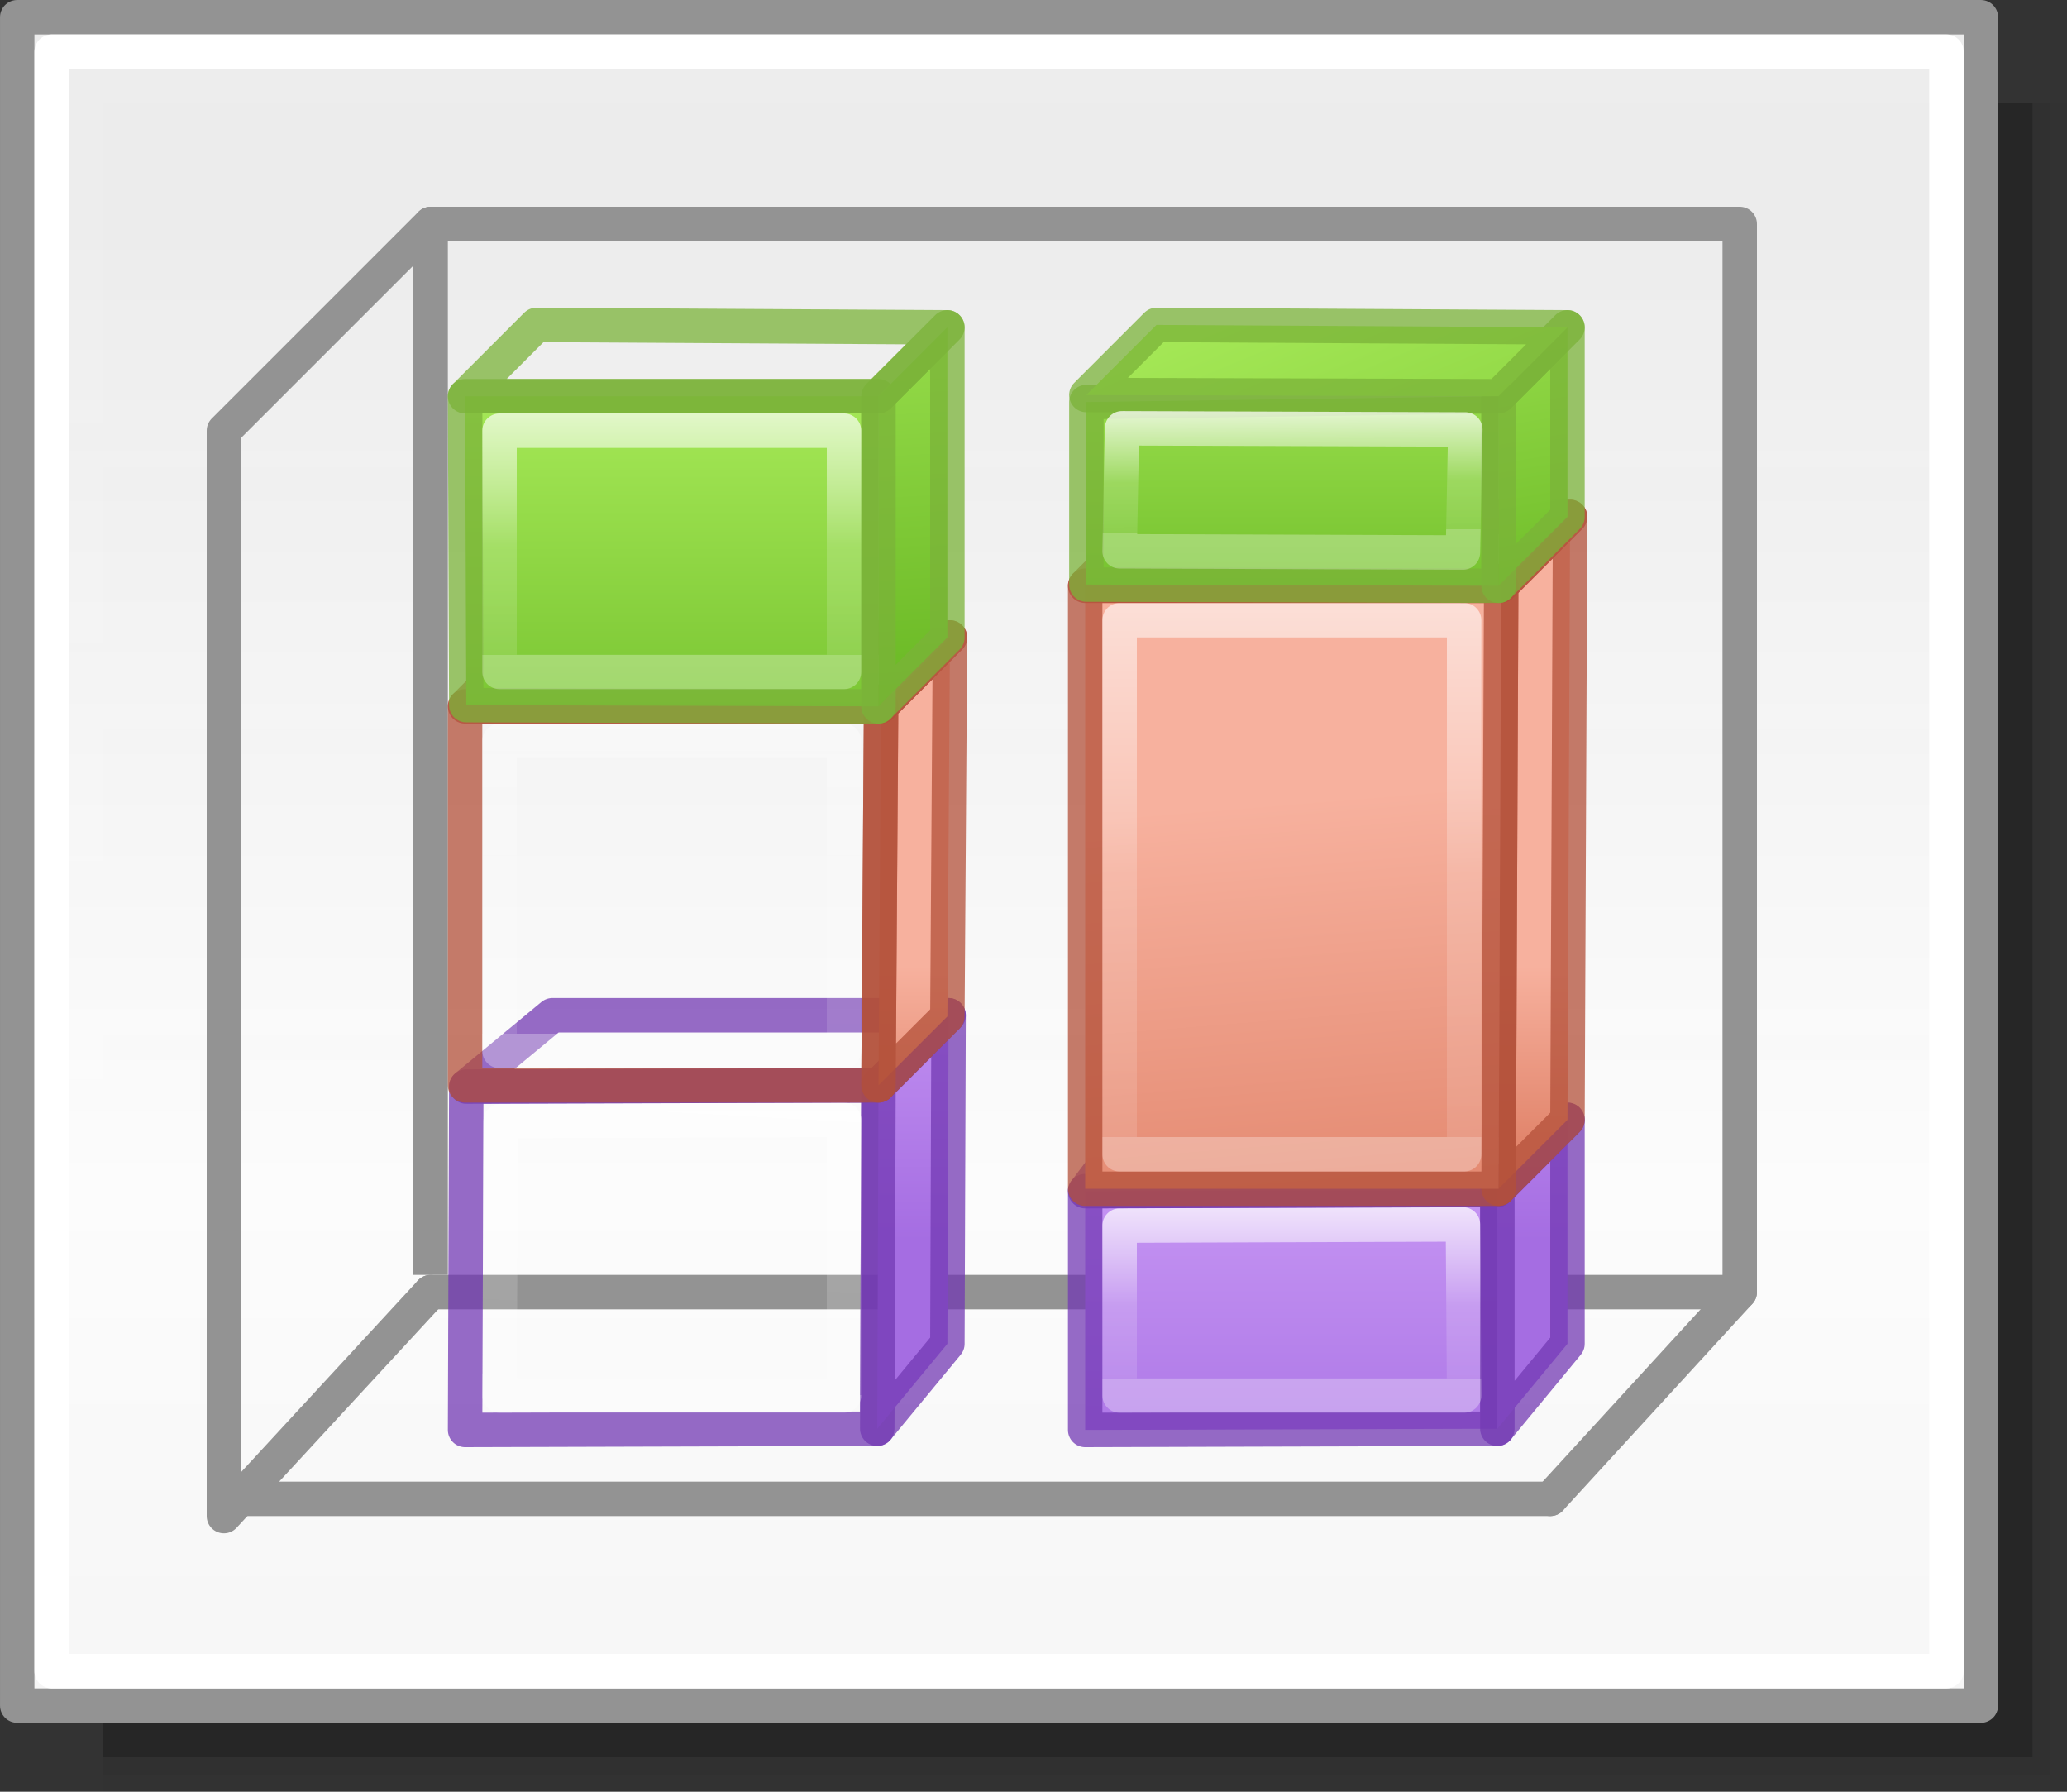 <svg height="52" viewBox="0 0 60 52" width="60" xmlns="http://www.w3.org/2000/svg" xmlns:xlink="http://www.w3.org/1999/xlink"><rect x="0" y="0" width="60" height="52" fill="#333333" stroke="none"/><linearGradient id="a" gradientTransform="matrix(1.383 0 0 1.414 -11.892 21.511)" gradientUnits="userSpaceOnUse" x1="13.697" x2="13.3" y1="12.091" y2="29.436"><stop offset="0" stop-color="#aff05f"/><stop offset="1" stop-color="#68b723"/></linearGradient><linearGradient id="b"><stop offset="0" stop-color="#fff"/><stop offset=".581" stop-color="#fff" stop-opacity=".235"/><stop offset="1" stop-color="#fff" stop-opacity=".157"/><stop offset="1" stop-color="#fff" stop-opacity=".392"/></linearGradient><linearGradient id="c" gradientUnits="userSpaceOnUse" x1="13.608" x2="13.608" y1="2.546" y2="21.532"><stop offset="0" stop-color="#f7b19e"/><stop offset="1" stop-color="#e2866d"/></linearGradient><linearGradient id="d" gradientUnits="userSpaceOnUse" x1="15.608" x2="15.608" y1="2.546" y2="21.532"><stop offset="0" stop-color="#cd9ef7"/><stop offset="1" stop-color="#a56de2"/></linearGradient><linearGradient id="e" gradientUnits="userSpaceOnUse" x1="42.5" x2="42.5" y1="49.5" y2="7"><stop offset="0" stop-color="#f6f6f6"/><stop offset=".353" stop-color="#fcfcfc"/><stop offset="1" stop-color="#fff" stop-opacity=".915"/></linearGradient><linearGradient id="f" gradientUnits="userSpaceOnUse" x1="48.5" x2="48.5" xlink:href="#d" y1="-19" y2="-6.5"/><linearGradient id="g" gradientUnits="userSpaceOnUse" x1="103.5" x2="103.5" xlink:href="#d" y1="-25" y2="-15"/><linearGradient id="h" gradientUnits="userSpaceOnUse" x1="74" x2="74" xlink:href="#c" y1="-16" y2="-11"/><linearGradient id="i" gradientUnits="userSpaceOnUse" x1="61.5" x2="62.529" xlink:href="#c" y1="-22.485" y2="-9.865"/><linearGradient id="j" gradientTransform="translate(30.465 -43.652)" gradientUnits="userSpaceOnUse" x1="23.035" x2="23.035" xlink:href="#a" y1="24.152" y2="36.652"/><linearGradient id="k" gradientTransform="translate(56 -52)" gradientUnits="userSpaceOnUse" x1="-3.5" x2="-1" xlink:href="#a" y1="29" y2="44"/><linearGradient id="l" gradientTransform="translate(56 -52)" gradientUnits="userSpaceOnUse" x1="36.167" x2="45" xlink:href="#a" y1="10.719" y2="32"/><linearGradient id="m" gradientUnits="userSpaceOnUse" x1="-23.5" x2="-23.5" xlink:href="#b" y1="36" y2="41"/><linearGradient id="n" gradientUnits="userSpaceOnUse" x1="38.535" x2="38.535" xlink:href="#b" y1="-29.535" y2="-11.035"/><linearGradient id="o" gradientUnits="userSpaceOnUse" x1="41" x2="41.035" xlink:href="#b" y1="-14.5" y2="-11.035"/><linearGradient id="p" gradientUnits="userSpaceOnUse" x1="-23" x2="-23.5" xlink:href="#b" y1="32" y2="41"/><linearGradient id="q" gradientUnits="userSpaceOnUse" x1="39.035" x2="39.035" xlink:href="#b" y1="-28.517" y2="-14.035"/><linearGradient id="r" gradientTransform="translate(30.465 -43.652)" gradientUnits="userSpaceOnUse" x1="18.535" x2="18.535" xlink:href="#a" y1="26.652" y2="41.652"/><linearGradient id="s" gradientTransform="translate(56 -52)" gradientUnits="userSpaceOnUse" x1="-3.5" x2="-2.5" xlink:href="#a" y1="29" y2="46"/><linearGradient id="t" gradientUnits="userSpaceOnUse" x1="41" x2="41" xlink:href="#b" y1="-15" y2="-7.5"/><path d="m3 3h57v49h-57z" fill="#010101" opacity=".02"/><path d="m3 3h56.5v48.5h-56.5z" fill="#010101" opacity=".05"/><path d="m3 3h56v48h-56z" fill="#010101" opacity=".2"/><g stroke="#939393"><path d="m.5.5h57v49h-57z" fill="url(#e)" stroke-linecap="round" stroke-linejoin="round" stroke-width=".999"/><path d="m45 43.5 5.5-6v-31h-38" fill="none" stroke-linecap="round" stroke-linejoin="round"/><path d="m12.5 6.5-6 6v31.5l6-6.5" fill="none" stroke-linecap="round" stroke-linejoin="round"/><path d="m12.5 7v30" fill="none"/></g><g stroke-linecap="round" stroke-linejoin="round"><g fill="none"><path d="m6.5 43.5h38.5" stroke="#939393"/><path d="m1.5 1.5h55v47h-55z" stroke="#fff" stroke-width=".999"/><path d="m12.5 37.5h38" stroke="#939393"/></g><g transform="translate(1.5 51)"><path d="m41.965-9.535v-6.93l-11.965.035v6.93z" fill="url(#f)" stroke="#7239b3" stroke-opacity=".746"/><path d="m41.965-9.535v-6.93l2.035-2.035v6.5z" fill="url(#g)" stroke="#7239b3" stroke-opacity=".745"/><path d="m-25 36.57v4.93h10l-.035-4.965z" fill="none" stroke="url(#m)" stroke-opacity=".746" transform="translate(56 -52)"/><path d="m30-16.43 11.965-.035 2.035-2.035-12.465.035z" fill="url(#g)" stroke="#7239b3" stroke-opacity=".745"/></g><g stroke-opacity=".745" transform="translate(-3.535 44.035)"><path d="m47.035-9.535.076-17.5 2-2-.076 17.5z" fill="url(#h)" stroke="#b35039"/><path d="m47.111-27.035-12.076-0-0 17.5 12.0 0z" fill="url(#i)" stroke="#b35039"/><path d="m36.035-26.035v15.5h10v-15.5z" fill="none" stroke="url(#n)"/><path d="m35.035-27.035h12.076l2-2-12.111.035z" fill="url(#h)" stroke="#b35039"/></g><g stroke-opacity=".745" transform="translate(-8.5 26.5)"><g stroke="#7bb339"><path d="m52-9.5-11.965-.035v-5.297l11.965-.168z" fill="url(#j)"/><path d="m52-9.5v-5.5l2-2v5.5z" fill="url(#k)"/><path d="m52-15-11.965-.035 2.035-2.035 11.93.07z" fill="url(#l)"/></g><path d="m41.07-14.07-.07 3.57 9.965.035.07-3.57z" fill="none" stroke="url(#o)"/></g><g transform="translate(-16.5 51)"><path d="m41.965-9.535.035-9.965-11.965.035-.035 9.965z" fill="url(#f)" stroke="#7239b3" stroke-opacity=".746"/><path d="m41.965-9.535.035-9.965 2.035-2.035-.035 9.535z" fill="url(#g)" stroke="#7239b3" stroke-opacity=".745"/><path d="m-24.965 33.535-.035 7.965h10v-8z" fill="none" stroke="url(#p)" stroke-opacity=".746" transform="translate(56 -52)"/><path d="m30.035-19.465 11.965-.035 2.035-2.035h-11.5z" fill="url(#g)" stroke="#7239b3" stroke-opacity=".745"/></g><g stroke-opacity=".745" transform="translate(-21.535 44.035)"><path d="m47.035-12.535.076-11 2-2-.076 11z" fill="url(#h)" stroke="#b35039"/><path d="m47.111-23.535-12.076-0v11l12.0 0z" fill="url(#i)" stroke="#b35039"/><path d="m36.035-22.535 0 9h10l-0-9z" fill="none" stroke="url(#q)"/><path d="m35.035-23.535h12.076l2-2-12.111.035z" fill="url(#h)" stroke="#b35039"/></g><g stroke-opacity=".745" transform="translate(-26.5 26.5)"><g stroke="#7bb339"><path d="m52-6-11.965-.035-.035-8.965h12z" fill="url(#r)"/><path d="m52-6v-9l2-2v9z" fill="url(#s)"/><path d="m52-15h-12l2.07-2.07 11.93.07z" fill="url(#l)"/></g><path d="m41-14v7h10v-7z" fill="none" stroke="url(#t)"/></g></g></svg>